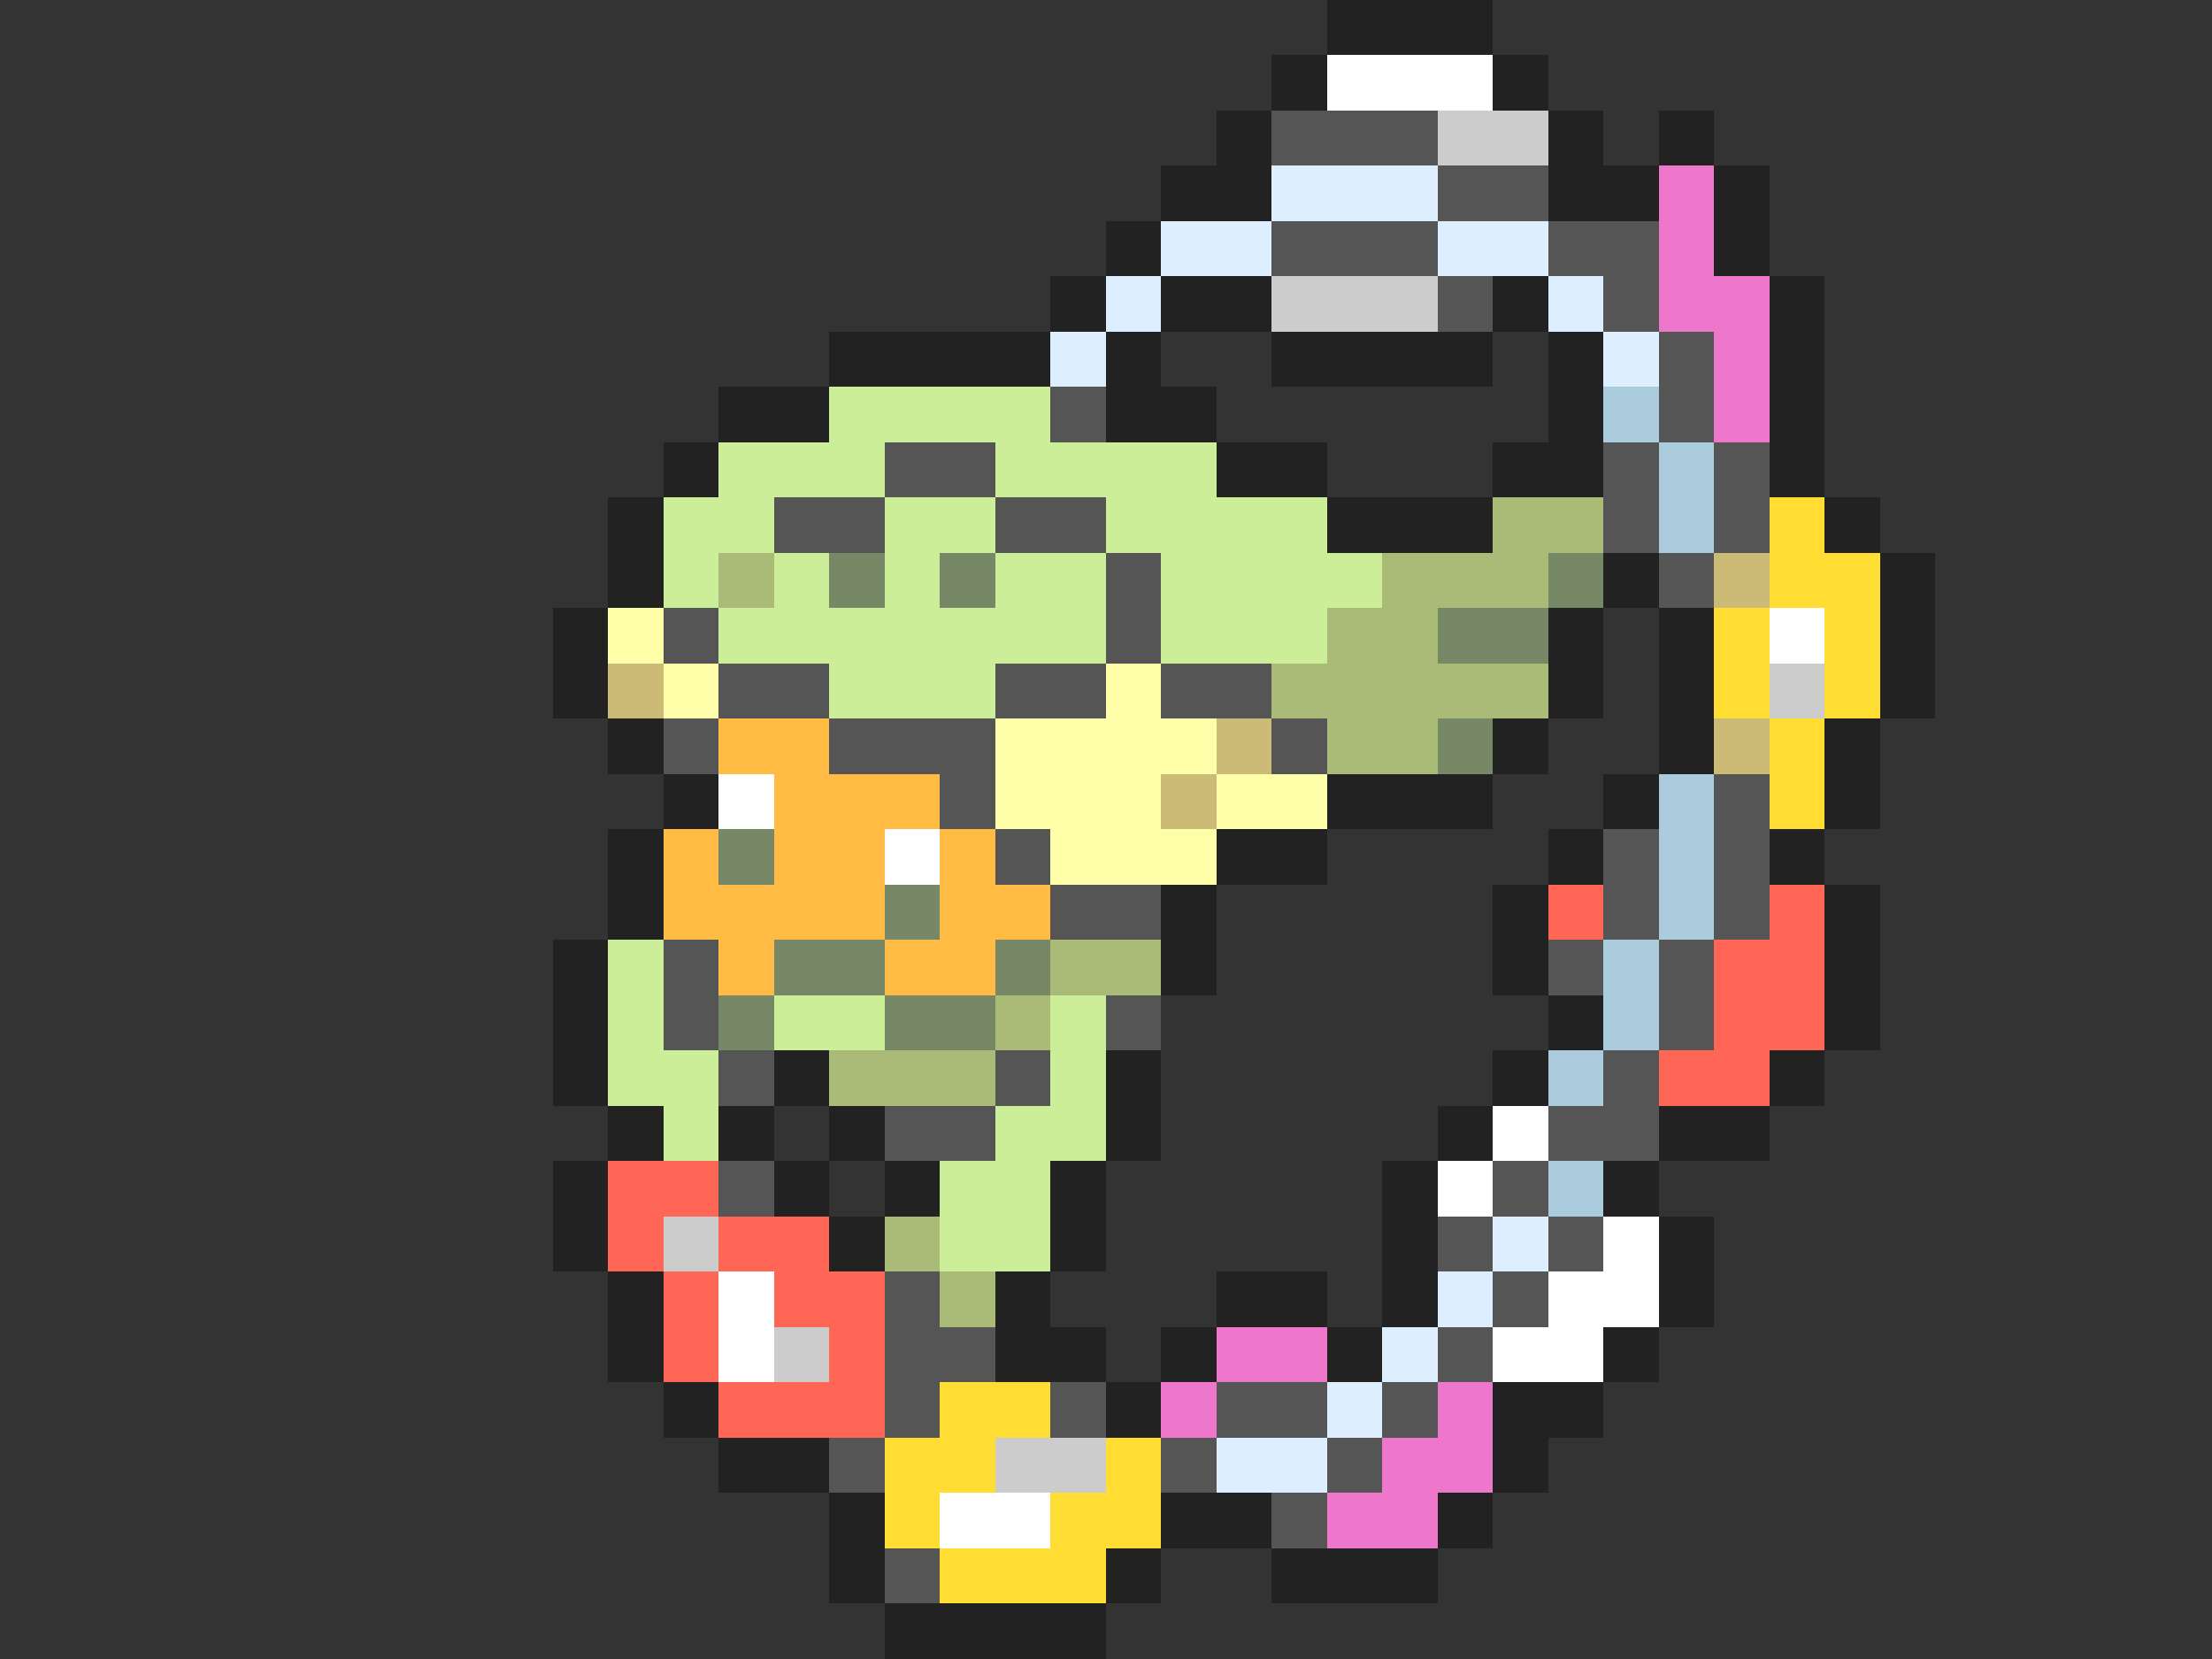 <svg xmlns="http://www.w3.org/2000/svg" viewBox="0 -0.5 40 30" shape-rendering="crispEdges">
<rect x="0" y="-0.5" width="40" height="30" fill="#333333" stroke="none"/>
<path stroke="#222222" d="M24 0h3M23 1h1M27 1h1M22 2h1M28 2h1M30 2h1M21 3h2M28 3h2M31 3h1M20 4h1M31 4h1M19 5h1M21 5h2M27 5h1M32 5h1M15 6h4M20 6h1M23 6h4M28 6h1M32 6h1M13 7h2M20 7h2M28 7h1M32 7h1M12 8h1M22 8h2M27 8h2M32 8h1M11 9h1M24 9h3M33 9h1M11 10h1M29 10h1M34 10h1M10 11h1M28 11h1M30 11h1M34 11h1M10 12h1M28 12h1M30 12h1M34 12h1M11 13h1M27 13h1M30 13h1M33 13h1M12 14h1M24 14h3M29 14h1M33 14h1M11 15h1M22 15h2M28 15h1M32 15h1M11 16h1M21 16h1M27 16h1M33 16h1M10 17h1M21 17h1M27 17h1M33 17h1M10 18h1M28 18h1M33 18h1M10 19h1M14 19h1M20 19h1M27 19h1M32 19h1M11 20h1M13 20h1M15 20h1M20 20h1M26 20h1M30 20h2M10 21h1M14 21h1M16 21h1M19 21h1M25 21h1M29 21h1M10 22h1M15 22h1M19 22h1M25 22h1M30 22h1M11 23h1M18 23h1M22 23h2M25 23h1M30 23h1M11 24h1M18 24h2M21 24h1M24 24h1M29 24h1M12 25h1M20 25h1M27 25h2M13 26h2M27 26h1M15 27h1M21 27h2M26 27h1M15 28h1M20 28h1M23 28h3M16 29h4" />
<path stroke="#ffffff" d="M24 1h3M32 11h1M13 14h1M16 15h1M27 20h1M26 21h1M29 22h1M13 23h1M28 23h2M13 24h1M27 24h2M17 27h2" />
<path stroke="#555555" d="M23 2h3M26 3h2M23 4h3M28 4h2M26 5h1M29 5h1M30 6h1M19 7h1M30 7h1M16 8h2M29 8h1M31 8h1M14 9h2M18 9h2M29 9h1M31 9h1M20 10h1M30 10h1M12 11h1M20 11h1M13 12h2M18 12h2M21 12h2M12 13h1M15 13h3M23 13h1M17 14h1M31 14h1M18 15h1M29 15h1M31 15h1M19 16h2M29 16h1M31 16h1M12 17h1M28 17h1M30 17h1M12 18h1M20 18h1M30 18h1M13 19h1M18 19h1M29 19h1M16 20h2M28 20h2M13 21h1M27 21h1M26 22h1M28 22h1M16 23h1M27 23h1M16 24h2M26 24h1M16 25h1M19 25h1M22 25h2M25 25h1M15 26h1M21 26h1M24 26h1M23 27h1M16 28h1" />
<path stroke="#cccccc" d="M26 2h2M23 5h3M32 12h1M12 22h1M14 24h1M18 26h2" />
<path stroke="#ddeeff" d="M23 3h3M21 4h2M26 4h2M20 5h1M28 5h1M19 6h1M29 6h1M27 22h1M26 23h1M25 24h1M24 25h1M22 26h2" />
<path stroke="#ee77cc" d="M30 3h1M30 4h1M30 5h2M31 6h1M31 7h1M22 24h2M21 25h1M26 25h1M25 26h2M24 27h2" />
<path stroke="#ccee99" d="M15 7h4M13 8h3M18 8h4M12 9h2M16 9h2M20 9h4M12 10h1M14 10h1M16 10h1M18 10h2M21 10h4M13 11h7M21 11h3M15 12h3M11 17h1M11 18h1M14 18h2M19 18h1M11 19h2M19 19h1M12 20h1M18 20h2M17 21h2M17 22h2" />
<path stroke="#aaccdd" d="M29 7h1M30 8h1M30 9h1M30 14h1M30 15h1M30 16h1M29 17h1M29 18h1M28 19h1M28 21h1" />
<path stroke="#aabb77" d="M27 9h2M13 10h1M25 10h3M24 11h2M23 12h5M24 13h2M19 17h2M18 18h1M15 19h3M16 22h1M17 23h1" />
<path stroke="#ffdd33" d="M32 9h1M32 10h2M31 11h1M33 11h1M31 12h1M33 12h1M32 13h1M32 14h1M17 25h2M16 26h2M20 26h1M16 27h1M19 27h2M17 28h3" />
<path stroke="#778866" d="M15 10h1M17 10h1M28 10h1M26 11h2M26 13h1M13 15h1M16 16h1M14 17h2M18 17h1M13 18h1M16 18h2" />
<path stroke="#ccbb77" d="M31 10h1M11 12h1M22 13h1M31 13h1M21 14h1" />
<path stroke="#ffffaa" d="M11 11h1M12 12h1M20 12h1M18 13h4M18 14h3M22 14h2M19 15h3" />
<path stroke="#ffbb44" d="M13 13h2M14 14h3M12 15h1M14 15h2M17 15h1M12 16h4M17 16h2M13 17h1M16 17h2" />
<path stroke="#ff6655" d="M28 16h1M32 16h1M31 17h2M31 18h2M30 19h2M11 21h2M11 22h1M13 22h2M12 23h1M14 23h2M12 24h1M15 24h1M13 25h3" />
</svg>